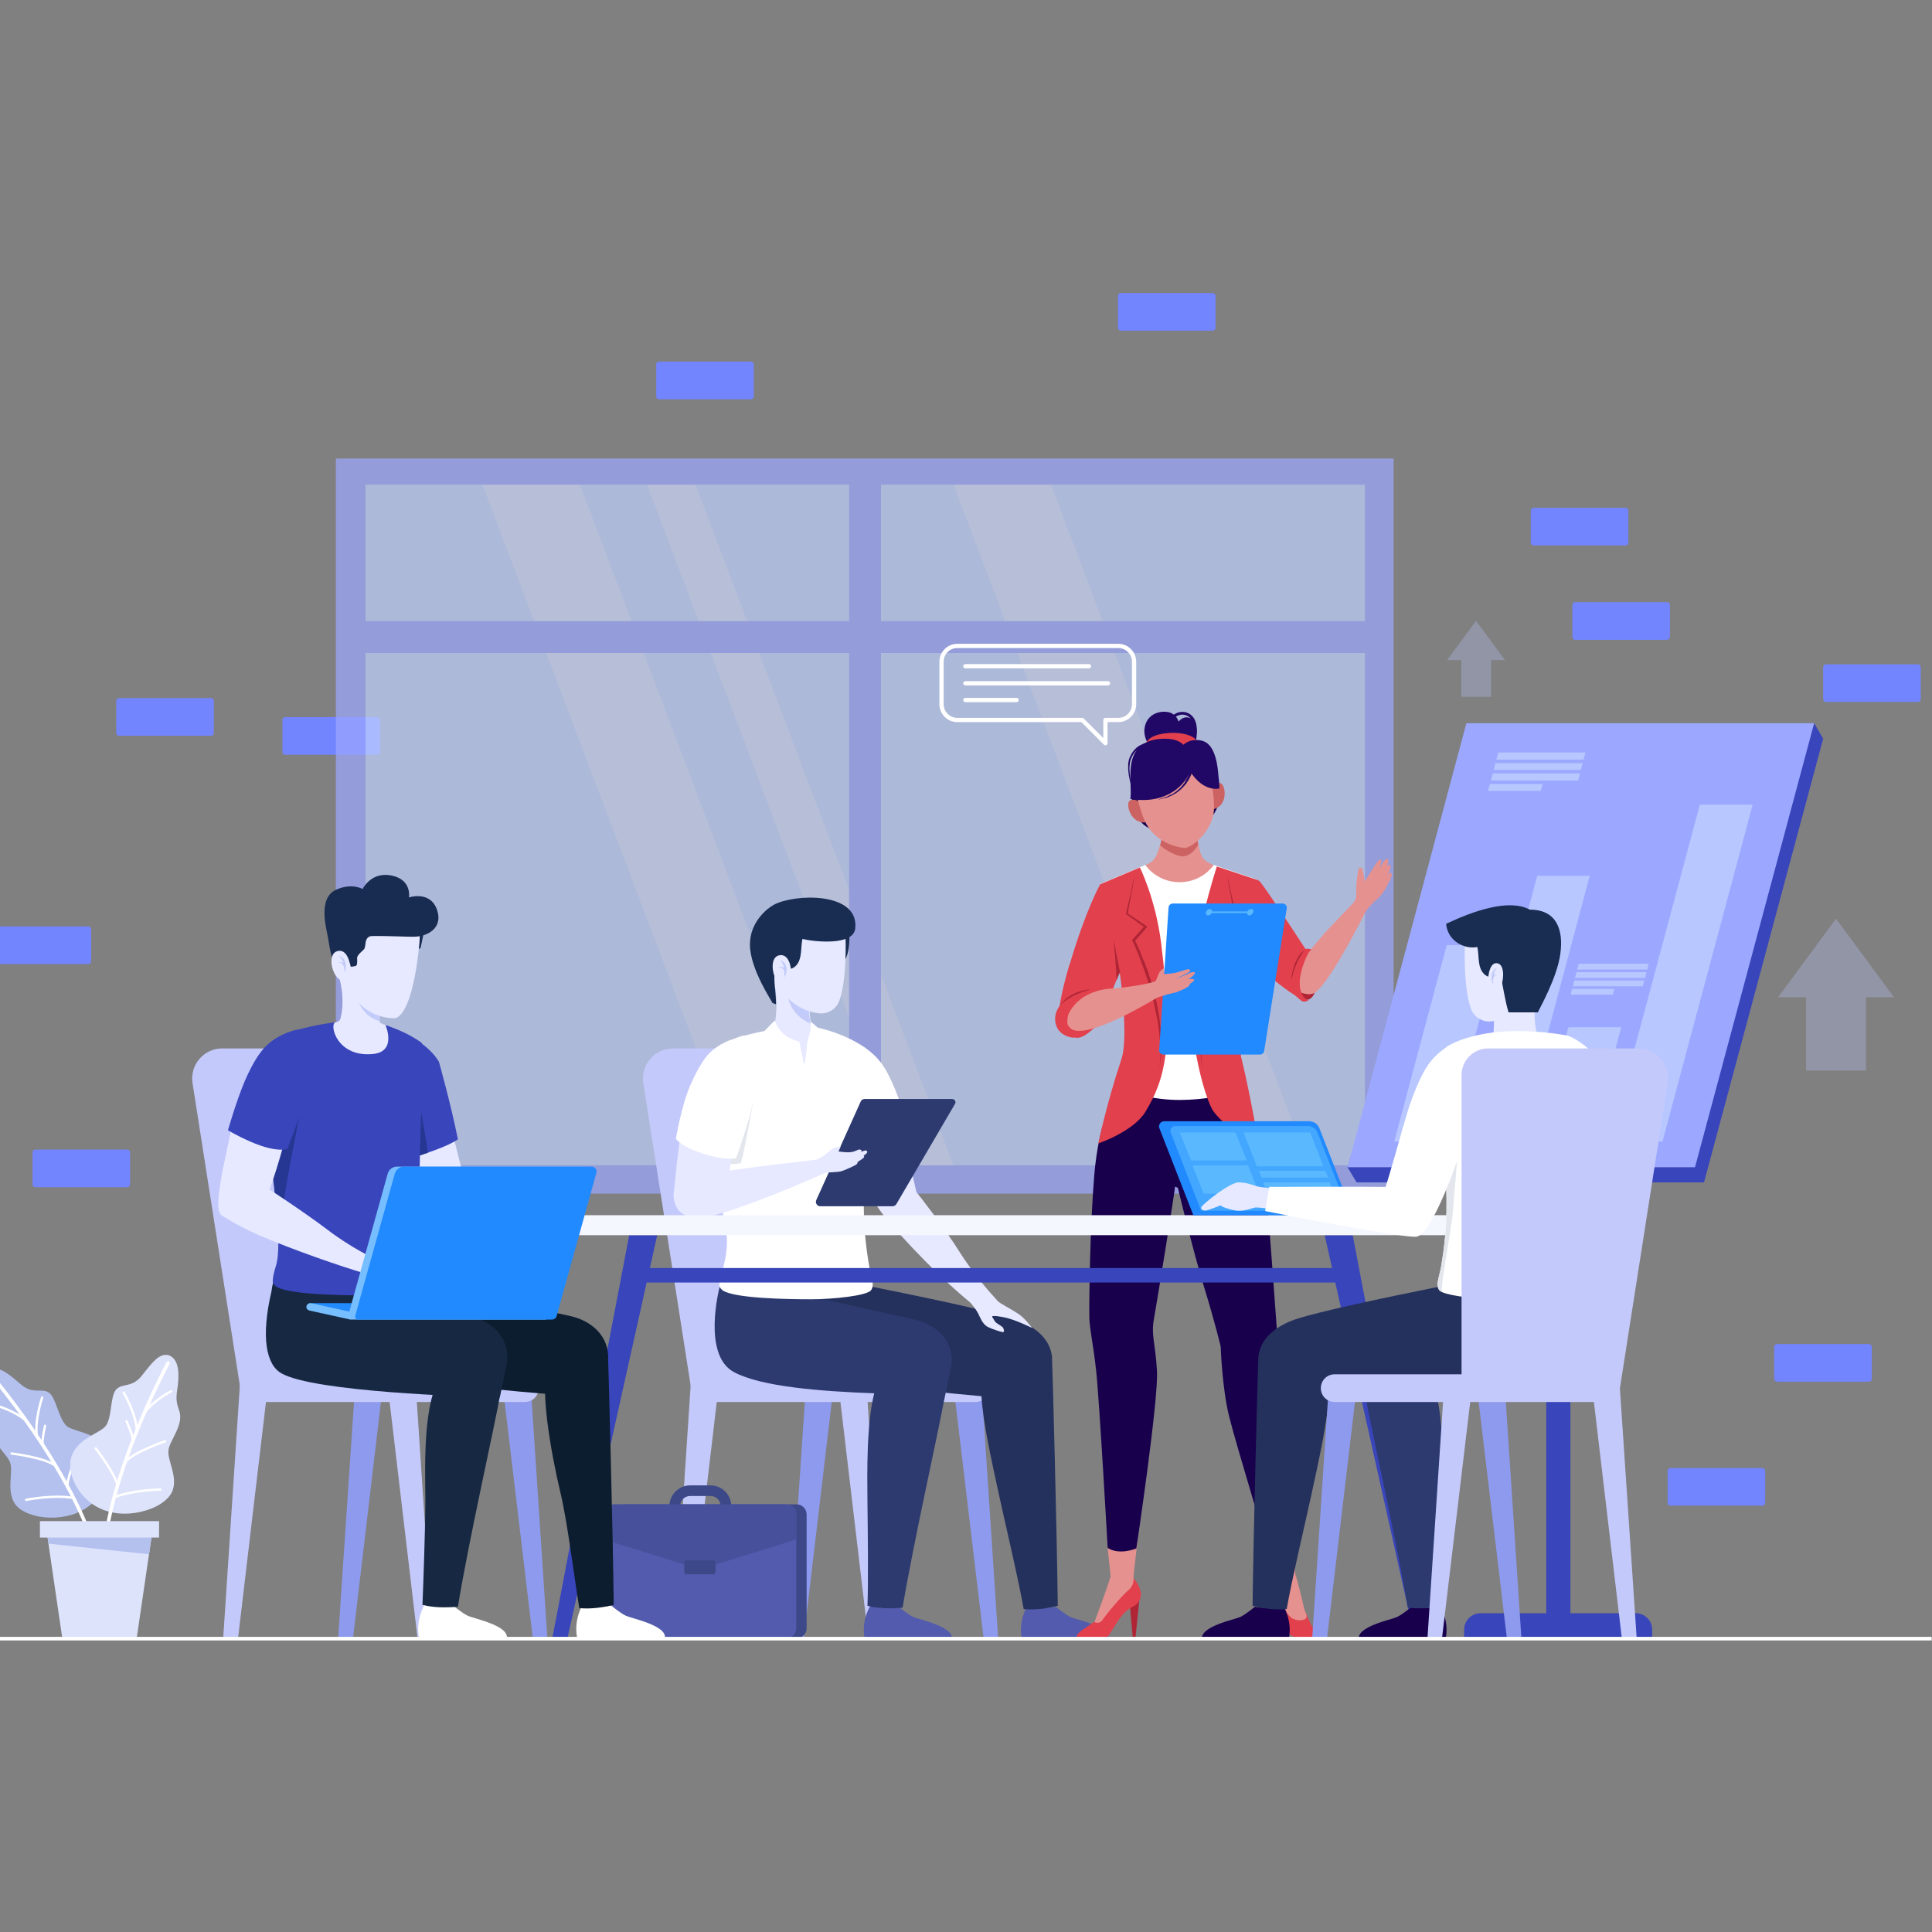 <?xml version="1.0" encoding="utf-8"?>
<!-- Generator: Adobe Illustrator 25.2.0, SVG Export Plug-In . SVG Version: 6.00 Build 0)  -->
<svg version="1.1" id="Layer_1" xmlns="http://www.w3.org/2000/svg" xmlns:xlink="http://www.w3.org/1999/xlink" x="0px" y="0px"
	 viewBox="0 0 600 600" style="enable-background:new 0 0 600 600;" xml:space="preserve">
<rect x="0" y="0" width="600" height="600" fill="#808080" stroke="none"/>
<style type="text/css">
	.st0{clip-path:url(#SVGID_2_);}
	.st1{fill:#7384FF;}
	.st2{opacity:0.7;}
	.st3{fill:#9CA8FF;}
	.st4{fill:#C0D1FF;}
	.st5{opacity:0.2;fill:#FFFDFC;enable-background:new    ;}
	.st6{fill:#8E9AEE;}
	.st7{fill:#C4C9FC;}
	.st8{fill:#525BAD;}
	.st9{fill:#24315D;}
	.st10{fill:#2D3A70;}
	.st11{fill:#E6E9FF;}
	.st12{fill:#FFFFFF;}
	.st13{fill:#E3E6ED;}
	.st14{fill:#192C51;}
	.st15{fill:#C2CBF9;}
	.st16{fill:#3C4888;}
	.st17{fill:#46509B;}
	.st18{fill:#AF2536;}
	.st19{fill:#E5918F;}
	.st20{fill:#E2404D;}
	.st21{fill:#18004D;}
	.st22{fill:#CC6362;}
	.st23{fill:#210866;}
	.st24{fill:none;stroke:#210866;stroke-width:0.866;stroke-miterlimit:10;}
	.st25{fill:#218AFF;}
	.st26{fill:#5AB8FF;}
	.st27{fill:none;stroke:#5AB8FF;stroke-width:0.5;stroke-miterlimit:10;}
	.st28{fill:#3945BA;}
	.st29{fill:#F5F7FF;}
	.st30{fill:#162842;}
	.st31{fill:#0D1D30;}
	.st32{fill:#253793;}
	.st33{fill:#182B51;}
	.st34{fill:#76BEFF;}
	.st35{fill:#B8C7FF;}
	.st36{fill:#43A6FF;}
	.st37{fill:#B4C1EF;}
	.st38{fill:none;stroke:#FFFFFF;stroke-width:1.083;stroke-linecap:round;stroke-miterlimit:10;}
	.st39{fill:none;stroke:#FFFFFF;stroke-width:0.722;stroke-linecap:round;stroke-miterlimit:10;}
	.st40{fill:#DEE3FC;}
	.st41{fill:none;stroke:#FFFFFF;stroke-width:1.319;stroke-linecap:round;stroke-linejoin:round;stroke-miterlimit:10;}
	.st42{fill:none;stroke:#FFFFFF;stroke-width:1.319;stroke-linecap:round;stroke-miterlimit:10;}
	.st43{opacity:0.3;fill:#B8C7FF;enable-background:new    ;}
	.st44{fill:none;stroke:#FFFFFF;stroke-width:1.114;stroke-linecap:round;stroke-miterlimit:10;}
</style>
<g>
	<defs>
		<rect id="SVGID_1_" x="-0.1" y="0.1" width="600" height="600"/>
	</defs>
	<clipPath id="SVGID_2_">
		<use xlink:href="#SVGID_1_"  style="overflow:visible;"/>
	</clipPath>
	<g id="OBJECTS" class="st0">
		<g>
			<g>
				<path class="st1" d="M376.6,102.7h-28.5c-0.5,0-0.9-0.4-0.9-0.9v-9.9c0-0.5,0.4-0.9,0.9-0.9h28.5c0.5,0,0.9,0.4,0.9,0.9v9.9
					C377.5,102.3,377.1,102.7,376.6,102.7z"/>
				<path class="st1" d="M595.6,218h-28.5c-0.5,0-0.9-0.4-0.9-0.9v-9.9c0-0.5,0.4-0.9,0.9-0.9h28.5c0.5,0,0.9,0.4,0.9,0.9v9.9
					C596.5,217.6,596.1,218,595.6,218z"/>
				<path class="st1" d="M39.5,368.7H11c-0.5,0-0.9-0.4-0.9-0.9v-9.9c0-0.5,0.4-0.9,0.9-0.9h28.5c0.5,0,0.9,0.4,0.9,0.9v9.9
					C40.4,368.3,40,368.7,39.5,368.7z"/>
				<path class="st1" d="M547.3,467.6h-28.5c-0.5,0-0.9-0.4-0.9-0.9v-9.9c0-0.5,0.4-0.9,0.9-0.9h28.5c0.5,0,0.9,0.4,0.9,0.9v9.9
					C548.2,467.2,547.8,467.6,547.3,467.6z"/>
				<path class="st1" d="M517.7,198.7h-28.5c-0.5,0-0.9-0.4-0.9-0.9v-9.9c0-0.5,0.4-0.9,0.9-0.9h28.5c0.5,0,0.9,0.4,0.9,0.9v9.9
					C518.6,198.3,518.2,198.7,517.7,198.7z"/>
				<path class="st1" d="M117.1,234.4H88.6c-0.5,0-0.9-0.4-0.9-0.9v-9.9c0-0.5,0.4-0.9,0.9-0.9h28.5c0.5,0,0.9,0.4,0.9,0.9v9.9
					C118.1,234,117.7,234.4,117.1,234.4z"/>
				<path class="st1" d="M233.2,124h-28.5c-0.5,0-0.9-0.4-0.9-0.9v-9.9c0-0.5,0.4-0.9,0.9-0.9h28.5c0.5,0,0.9,0.4,0.9,0.9v9.9
					C234.1,123.6,233.7,124,233.2,124z"/>
				<path class="st1" d="M65.5,228.5H37c-0.5,0-0.9-0.4-0.9-0.9v-9.9c0-0.5,0.4-0.9,0.9-0.9h28.5c0.5,0,0.9,0.4,0.9,0.9v9.9
					C66.5,228.1,66.1,228.5,65.5,228.5z"/>
				<path class="st1" d="M580.4,429.1h-28.5c-0.5,0-0.9-0.4-0.9-0.9v-9.9c0-0.5,0.4-0.9,0.9-0.9h28.5c0.5,0,0.9,0.4,0.9,0.9v9.9
					C581.3,428.7,580.9,429.1,580.4,429.1z"/>
				<path class="st1" d="M27.4,299.4H-1.1c-0.5,0-0.9-0.4-0.9-0.9v-9.9c0-0.5,0.4-0.9,0.9-0.9h28.5c0.5,0,0.9,0.4,0.9,0.9v9.9
					C28.3,299,27.9,299.4,27.4,299.4z"/>
				<path class="st1" d="M504.8,169.4h-28.5c-0.5,0-0.9-0.4-0.9-0.9v-9.9c0-0.5,0.4-0.9,0.9-0.9h28.5c0.5,0,0.9,0.4,0.9,0.9v9.9
					C505.7,169,505.3,169.4,504.8,169.4z"/>
			</g>
			<g class="st2">
				<rect x="104.3" y="142.4" class="st3" width="328.5" height="228.3"/>
				<rect x="113.5" y="150.5" class="st4" width="310.4" height="211.4"/>
				<polygon class="st5" points="260.2,361.9 229.9,361.9 149.8,150.5 180.1,150.5 				"/>
				<polygon class="st5" points="406.5,361.9 376.2,361.9 296.1,150.5 326.4,150.5 				"/>
				<polygon class="st5" points="296.1,361.9 281,361.9 200.9,150.5 216,150.5 				"/>
				<rect x="109.7" y="192.9" class="st3" width="316.2" height="9.9"/>
				<rect x="263.7" y="150.5" class="st3" width="9.9" height="211.5"/>
			</g>
			<g>
				<g>
					<polygon class="st6" points="245,509 249.6,509 259.1,428.6 250.4,428.6 					"/>
					<polygon class="st6" points="310,509 305.5,509 295.9,428.6 304.7,428.6 					"/>
					<path class="st7" d="M233.2,325.6H209c-5.7,0-10.1,5.1-9.2,10.8l14.8,94.6h28L233.2,325.6z"/>
					<polygon class="st7" points="209.3,509 213.9,509 223.4,428.6 214.6,428.6 					"/>
					<polygon class="st7" points="274.3,509 269.7,509 260.2,428.6 269,428.6 					"/>
					<path class="st7" d="M218.9,435.4H303c2.4,0,4.3-1.9,4.3-4.3l0,0c0-2.4-1.9-4.3-4.3-4.3h-84.1c-2.4,0-4.3,1.9-4.3,4.3l0,0
						C214.6,433.4,216.6,435.4,218.9,435.4z"/>
				</g>
				<g>
					<path class="st8" d="M295.6,509.1h-27c0,0-1.5-4.8,1.8-10.7c0,0,2.2,1.7,8.7,0.6c0,0,2.7,2.3,4.6,3.2
						C285.5,503,296.3,505.1,295.6,509.1z"/>
					<path class="st8" d="M344.3,509.1h-26.9c0,0-1.5-4.8,1.8-10.7c0,0,2.2,1.7,8.7,0.6c0,0,2.7,2.3,4.6,3.2
						C334.2,503,345,505.1,344.3,509.1z"/>
					<path class="st9" d="M254.2,402.2L254.2,402.2c0.4-3.7,1.1-5.6,1.1-5.6s47.3,8.9,59.8,13.1c6.2,2.1,11,6,11.6,11.6l0,0
						c0.1,0.6,1.6,56.9,1.8,77.4c-5.1,1.3-8.9,1.2-10.6,1c-1.4-8.3-5.7-26.5-7.6-35.2c-2.2-10.2-5-22.5-5.5-30.9
						c-19.1-1.7-44.3-4.5-47.3-6C252.5,425.1,251,416.2,254.2,402.2z"/>
					<path class="st10" d="M223.5,399.6c0.4-3.7,1.7-5,1.7-5l19.5,6.4l17.7,4c6.6,1.5,14.5,3.2,21.5,4.8c7.9,1.8,13.1,7.7,11.3,15.6
						l-2,9.5l0,0c-2.3,12.2-9.6,44.7-12.9,64.4c-6.3,0.5-9.3-0.2-10.9-0.6c0.3-7.2,0.1-24.1,0-31.7c-0.1-10.1-0.3-24.8,2.1-34.3
						c-16.4-0.6-35.1-2-43.6-6.6C217.9,420.7,223.5,399.6,223.5,399.6z"/>
					<path class="st11" d="M278.2,342l2.5,11l0.8,3.7l0,0l3.1,13.5c1.3,1.6,8.7,11.1,13.6,18.9c5.4,8.5,11.7,14.9,11.7,15l0,0
						c0.8,0.8,4.6,2.7,6.6,4.1s4,4.2,4,4.2s-4.4-2.2-7.8-3.1c-1.7-0.4-4.6-0.9-4.6-0.4c0,0.1,0.7,1.1,0.9,1.5
						c0.3,0.5,1.9,1.3,2.4,1.8c0.4,0.5,0.6,1.5,0.1,1.5s-3.3-0.9-4.5-1.5c-1.2-0.5-2.1-1.8-2.8-3.4c-0.9-2.2-2.9-4.3-2.9-4.3l0,0
						c-13.3-11-24.7-24.3-26.9-27.1c-0.9-1.1-1.6-2.2-2.3-3.2l0,0c-2-3.2-3-6.2-3.9-10l0,0c-0.7-2-1.2-4-1.7-5.8
						c-1.4-5.3-2.1-9.5-2.1-9.5L278.2,342z"/>
					<path class="st12" d="M223.8,371.7c0.4,6.9,3.8,12.1,0.6,22.6c-0.8,2.5-1,3.8-1,4.9c0,0.7,0.9,1.5,1.3,1.7
						c4,2.3,19.4,2.6,27.2,2.6c6.9,0,17.3-1.1,18.6-2.8c1.2-1.6,0.1-3.9-0.5-7.1c-2.5-14.4-1.6-21.9-1.5-32.4c0-0.3,0-0.5,0-0.8
						v-0.2l0,0c0.8-0.1,1.6-0.3,2.3-0.4c1.1-0.3,2-0.5,2.4-0.6c8.4-2.6,9.6-5.3,9.6-5.3c-2.4-10.3-5.2-17.2-7.8-21.8
						c-0.1-0.1-0.1-0.2-0.2-0.3c-0.1-0.1-0.1-0.2-0.2-0.3c-1.4-2.3-3.3-4.2-5.5-5.8c-0.2-0.2-0.4-0.3-0.7-0.5
						c-6.3-4.3-14-6-14.7-6.1l0,0c-2-0.1-4.2-0.2-6.5-0.1c-4,0.1-10.5,1.1-16.3,2.7c0,0,0,0-0.1,0c-0.6,0.2-4.3,1.6-8.2,5.7
						c-1.3,1.4-2.6,3.1-3.8,5.1c0.3,6.5,1.7,18.1,2.5,28.1C221.4,362.2,223.7,370.2,223.8,371.7z"/>
					<path class="st13" d="M268.6,360.2c0.8-0.1,1.6-0.3,2.3-0.4L269,342C268.8,344.9,268.6,358.4,268.6,360.2z"/>
					<g>
						<path class="st14" d="M263.5,286.8c0,0,1.8,12.1-3.6,13.3c-3.5,0.8-3.1-3.4-3.1-3.4l-0.1-5L263.5,286.8z"/>
						<path class="st11" d="M250.8,323.1c-0.2,1.3-0.7,7.5-1.1,7.5l-1.5-7.2c0,0-2.9,4.1-2.8,4.7c-4.2-2-8.3-7.4-6.7-8.1
							c1.2-0.2,1.6-1.1,1.8-1.8c1.6-6.3-0.4-16.3-0.4-16.3l7.6,6l3.6,2.8c0.1,0.4,0.2,0.8,0.3,1.2v0.7l0,0c0,0.2-0.3,3.7,0.4,5.5
							c0.1,0.3,0.3,0.6,0.5,0.8c0.2,0.2,1.4,0.3,1.4,0.3l0,0C254.1,320.1,255.1,322.4,250.8,323.1z"/>
						<path class="st15" d="M244.5,308.2c0,0,0.1,6.7,7.3,9.7c-0.7-1.7-0.4-5.2-0.3-5.5l-3-2.4L244.5,308.2z"/>
						<path class="st11" d="M262.6,291.6c0.1,3.7,0.1,13.5-1.9,19.1c-0.9,2.6-3.5,4.3-6.3,4c-2.7-0.3-6.6-1.4-10.1-5.1
							c-1.8-1.9-3.8-2.1-4.7-4.6c-1.5-4-3.8-11.3-2.5-16c1.8-6.5,21.7-13.8,25.1-0.6C262.5,289.4,262.6,290.5,262.6,291.6z"/>
						<path class="st14" d="M240.3,281c6.5-3.5,26.5-4.1,25.3,7.3c-0.5,5.5-12.6,4.2-16.4,3.3c-0.6,2.7,0,6.2-2,8.3
							c-1.1,1.2-3.2,1.5-5.4,1.4c-0.2,0.5-1.3,1.1-1.3,1.8c-0.1,2.5,0.5,5.8,0.5,8.8l-1.1-0.4c-0.1-0.5-6.9-10.4-7-18
							C232.8,286.3,238.4,282,240.3,281z"/>
						<g>
							<path class="st11" d="M244.5,305.6c-4,2.1-6.5-8-2.6-8.9c3-0.7,3.6,3.5,3.6,3.5S246.7,304.4,244.5,305.6z"/>
						</g>
						<path class="st15" d="M244.3,301.3c0-0.3,0-0.6-0.1-0.9c-0.1-0.4-0.2-0.8-0.4-1.1c-0.2-0.3-0.5-0.6-0.7-0.7
							c-0.5-0.3-0.9-0.4-0.9-0.4s0.3,0.2,0.6,0.7c0.3,0.4,0.6,1,0.7,1.7c-0.1-0.1-0.2-0.1-0.3-0.2c-0.3-0.1-0.7-0.2-1-0.2
							s-0.4,0.1-0.4,0.1s0.2,0,0.4,0.1c0.2,0.1,0.6,0.2,0.8,0.4c0.2,0.2,0.4,0.4,0.5,0.6c0.1,0.2,0.1,0.3,0.1,0.3l0,0
							c0,0.3,0,0.6,0,0.8c0,0.3,0,0.5,0,0.7c0,0.2,0,0.3,0,0.3s0.1-0.1,0.1-0.2c0.1-0.2,0.2-0.4,0.3-0.6c0.1-0.3,0.2-0.6,0.2-1
							C244.3,301.5,244.3,301.4,244.3,301.3L244.3,301.3L244.3,301.3z"/>
					</g>
					<path class="st13" d="M233.9,342c0,0-2.2,13.2-3.8,19.2c0,0-1,0.4-4.9,0.3L233.9,342z"/>
					<g>
						<path class="st16" d="M190.9,470.3v35.4c0,1.7,1.4,3.1,3.1,3.1h53.4c1.7,0,3.1-1.4,3.1-3.1v-35.4c0-1.7-1.4-3.1-3.1-3.1H194
							C192.3,467.2,190.9,468.6,190.9,470.3z"/>
						<path class="st8" d="M187.7,470.3v35.4c0,1.7,1.4,3.1,3.1,3.1h53.4c1.7,0,3.1-1.4,3.1-3.1v-35.4c0-1.7-1.4-3.1-3.1-3.1h-53.4
							C189,467.2,187.7,468.6,187.7,470.3z"/>
						<path class="st16" d="M207.9,468.5h3.3v-0.8c0-1.7,1.4-3.1,3.1-3.1h6.4c1.7,0,3.1,1.4,3.1,3.1v0.8h3.3v-0.8
							c0-3.5-2.9-6.4-6.4-6.4h-6.4c-3.5,0-6.4,2.9-6.4,6.4V468.5z"/>
						<path class="st17" d="M190.7,467.2h26.7h26.7c1.7,0,3.1,1.4,3.1,3.1v7.8l-29.8,9.3l-29.8-9.3v-7.8
							C187.7,468.6,189,467.2,190.7,467.2z"/>
						<path class="st16" d="M213.1,488.9h8.5c0.3,0,0.6-0.3,0.6-0.6v-3.1c0-0.3-0.3-0.6-0.6-0.6h-8.5c-0.3,0-0.6,0.3-0.6,0.6v3.1
							C212.5,488.6,212.8,488.9,213.1,488.9z"/>
					</g>
					<path class="st11" d="M228.6,351.8c0,0-0.1,0.7-0.3,2c-0.4,2.2-1,5.9-1.8,9.8c-0.6,2.7-1.2,5.5-1.9,7.9l-15.3-1.6
						c0.2-2,0.5-4.3,0.7-6.7c0-0.2,0-0.3,0-0.3c0.3-2.2,0.5-4.4,0.8-6.4c0.1-1.1,0.3-2.1,0.4-3.1c0.6-4.8,1.1-8.3,1.1-8.3
						L228.6,351.8z"/>
					<path class="st12" d="M214.4,337c2.5-5.7,4.5-8.4,5.6-9.6c3.4-3.6,7.7-4.7,7.7-4.7c1.7-0.7,3.1-1.1,3.1-1.1s5.2,3.7,3.4,18.5
						c-0.8,6.4-5.6,19.6-5.6,19.6c-3.3,0.6-8.3-0.7-12-2c-4.8-1.7-6.7-4-6.7-4S211.6,343.4,214.4,337z"/>
					<path class="st12" d="M240.6,316.9c0,0,1.3,5.2,7.5,6.5l-2.9,5.2c0,0-6.1-1.9-7.8-8.4L240.6,316.9z"/>
					<path class="st12" d="M250.8,323.1l3.3,3.9c0,0,1.4-3.6-0.3-8l-2.1-1.8C251.6,317.3,252.4,318.9,250.8,323.1z"/>
					<path class="st10" d="M253.5,372.7l13.8-30.6c0.2-0.5,0.7-0.8,1.2-0.8h27.2c0.8,0,1.3,0.9,0.9,1.5l-18.2,31.1
						c-0.2,0.4-0.7,0.7-1.2,0.7h-22.6C253.8,374.6,253.1,373.6,253.5,372.7z"/>
					<path class="st11" d="M255.8,359.9c0,0-29.5,3.3-34.8,4.6c-5.3,1.3-11.7,5.3-11.7,5.3s-1.4,7.4,6.3,8.4s41.2-14.2,41.2-14.2
						L255.8,359.9z"/>
					<path class="st11" d="M268.7,357.3c-0.2,0-0.7,0.2-1.3,0.4c0,0,0-0.1,0.1-0.1c0.2-0.6-0.4-0.6-0.8-0.6
						c-0.4,0.1-1.3,0.7-2.5,0.8c-1.2,0.2-3.8-0.2-3.8-0.2l0.7-1.6c0,0-2.2,0.4-2.7,0.8s-1.2,1.1-2.4,2c-1.2,0.9-2.7,1.4-2.7,1.4
						l1.2,2.6l-2.4,0.6l0.6,0.9c0,0,7.3-0.2,8.3-0.5c1-0.2,3.8-1.5,4.7-2c0.5-0.3,0.7-0.6,0.6-0.9c0.6-0.4,1.2-0.8,1.5-1
						c0.6-0.4,0.7-0.8,0.4-1c0.3-0.2,0.6-0.4,0.7-0.5C269.6,357.8,269.4,357.3,268.7,357.3z"/>
				</g>
			</g>
			<g>
				<path class="st18" d="M406.4,310.4c0,0,1.7-0.4,2.2-3.3c0.5-2.8-3.5-2.9-3.6-2.8s-2,1.1-2,1.1s-0.2,1.8,0,2
					S404.4,311.1,406.4,310.4z"/>
				<path class="st19" d="M432.2,271.3c-0.2-0.6-0.9,0.1-1.1,0.5c0,0.1-0.1,0.2-0.2,0.3c0.4-0.8,1.1-2.7,0.9-3.3
					c-0.2-0.5-0.7-0.2-1.1,0.2c0.3-0.8,0.5-1.6,0.4-2c-0.2-0.7-1.1,0.2-1.4,0.6c-0.1,0.2-0.8,1.3-1.5,2.4c0.4-0.9,0.9-2.3,0.8-2.8
					c-0.2-0.7-1.1,0.2-1.4,0.6c-0.3,0.5-3.1,4.9-3.1,4.9l-0.7,1.1c0,0-0.3-2.7-0.6-3.6c-0.3-1-1.1-1-1.3-0.2
					c-0.2,0.8-0.5,2.9-0.6,3.9s-0.1,2.8-0.1,3.9c0,0.6-0.1,1.7-0.9,2.6c-1.7,1.8-4.5,4.7-6.7,7c-3.3,3.4-7.3,8.5-7.3,8.5l-4.6-6.4
					l-9.9,10.8c0,0,11.5,10.2,16.1,8.2c3.9-1.6,13.2-19.4,16.1-25.2l0,0c0.1-0.2,1-1.5,2.1-2.6s2.3-2.1,2.3-2.1s1-1.2,1.8-2.5
					c0.6-0.9,0.9-1.9,1-2C431.5,274,432.4,271.8,432.2,271.3z"/>
				<polygon class="st18" points="394.5,496.3 395.7,508.9 396.5,508.9 397.7,496.3 				"/>
				<polygon class="st18" points="350.7,496.3 351.8,508.9 352.6,508.9 353.9,496.3 				"/>
				<path class="st20" d="M395.8,489c0,0-3.3,1.7-1.6,6.5c1.4,3.7,2.5,5,3.3,7.7s2.6,4.8,5.9,5.7c2.1,0.6,5.7-0.7,4.9-2.2
					c-1.9-3.5-2.8-5.9-2.8-5.9L395.8,489z"/>
				<path class="st19" d="M344,480.8c0,0,0.4,3.6,0.9,8.8c0,0-0.7,2.3-1.7,5.1c-1.1,3.2-3.3,9-3.3,9s0.6,2.5,2.2,1.7
					c0.5-0.3,1-0.6,1.5-1c1.9-1.8,8.9-11.9,8.9-11.9l-0.5-2.9l1.3-11.5L344,480.8z"/>
				<path class="st19" d="M393.9,481.6l1.9,7.8c0,0-1,1.9,0.1,4.5c0.8,1.8,1.9,2.4,2.7,4.9c0.5,1.5,1.5,2.7,1.8,3
					c1.6,1.8,4,1.5,4.8,1.1c1.3-0.7,0-2.5-0.1-3c-0.9-4-2.2-9.2-2.8-10.9c-0.4-2.8-0.6-7.5-0.6-7.5L393.9,481.6z"/>
				<path class="st21" d="M347.4,337.9c0,0-6.1,8.2-7.6,27.5c-1.2,14.4-1.6,37.6-1.5,43.7c0.1,3.8,1.1,7.5,2.1,16.4
					c1,9,3.6,55.2,3.6,55.2s2.9,2.4,8.9,0.2c0,0,7-46.6,6.4-55.3c-0.5-8.7-1.9-11-0.9-16.2c1-5.5,6.7-40.8,6.5-40.9l0.9,0.4
					c0,0,4.7,19.6,8.2,31s5.1,18.3,5.1,18.3s0.4,12.7,2.6,21.6s12.2,41.7,12.2,41.7s3.6,1.7,7.7-0.2c0,0-0.7-38.8-1.5-45.5
					s-3.2-17.7-3.2-17.7s-2.8-40.7-4.2-53.5c-2.1-18.3-8.5-25.9-8.5-25.9L347.4,337.9z"/>
				<path class="st21" d="M351.6,242c0,0-2.3,13.4,7.1,15.9c5.7,1.5-1.8-12.7-1.8-12.7L351.6,242z"/>
				<path class="st21" d="M377,237c0,0,5,12.6-1.9,17.7c-4.7,3.5-3.2-12.5-3.2-12.5L377,237z"/>
				<path class="st22" d="M353.7,248.9c0,0-1.9-1.2-3-0.1c-1.1,1.1,0.5,7.1,5.1,6.6L353.7,248.9z"/>
				<path class="st22" d="M376.4,244.5c0,0,1.3-1.8,2.8-1.2c1.4,0.6,2.3,6.8-2.3,8L376.4,244.5z"/>
				<path class="st19" d="M378.8,269.4c-1.1,2.4-4.5,7.9-12.6,8.3c-8-0.4-11.4-5.7-12.5-8.2c1.4-0.5,3.5-1.3,4.5-2.4
					c0.9-1,1.6-3,2.1-4.7c0.4-1.4,0.6-2.6,0.6-2.6l-0.9-1.9l0,0c0-0.2,0-0.4,0.1-0.5c0-0.3,0-0.5,0.1-0.6c0-0.1,0-0.2,0-0.2h12.2
					c0,0,0,0.1,0,0.2c0,0.1,0,0.4,0.1,0.6l0,0l-0.7,1.6c0,0,0.1,1.6,0.4,3.3c0.3,1.6,0.7,3.3,1.4,4.2
					C374.3,267.6,376.7,268.7,378.8,269.4z"/>
				<path class="st22" d="M371.7,259.1c0,0,0.1,1.6,0.4,3.3c-0.8,1.2-2,3-4.2,3.5c-2,0.5-6.5-2.2-7.6-3.4c0.4-1.4,0.6-2.6,0.6-2.6
					L360,258l0,0c0-0.2,0-0.4,0.1-0.5c0-0.3,0-0.5,0.1-0.6c0-0.1,0-0.2,0-0.2h12.2c0,0,0,0.1,0,0.2c0,0.1,0,0.4,0.1,0.6l0,0
					L371.7,259.1z"/>
				<path class="st19" d="M375.5,239.2l-12.5-2.7l-10.6,7.2c0,0,1.2,7.6,3.5,12c2.1,4.2,7,7.1,11.6,7.6c0.6,0.1,1.2-0.1,1.7-0.3
					c4-2.1,7.5-6.8,7.8-11.4C377.3,246.7,375.5,239.2,375.5,239.2z"/>
				<path class="st23" d="M358.7,234.3c0,0-3.6-4-3.3-7.7c0.4-4.4,4-5.9,7.1-5.5c2.9,0.4,3.5,3,3.5,3s2.1-2.7,4.6-0.4
					c1.6,1.4,1.8,8.1-1.9,10.5C365,236.4,362,237,358.7,234.3z"/>
				<path class="st20" d="M355.8,231.6c0,0-0.3-3.2,6.5-3.9c5.1-0.5,9.7,0.9,9.8,3.6C372.3,235,356.3,235.3,355.8,231.6z"/>
				<g>
					<path class="st23" d="M362.2,232c0,0-0.3-0.1-1-0.3s-1.6-0.4-2.7-0.4c-1.1-0.1-2.5,0-3.8,0.6s-2.5,1.6-3.1,3
						c-0.4,0.7-0.6,1.4-0.7,2.2s-0.2,1.5-0.1,2.2c0,1.5,0.3,2.8,0.5,4s0.5,2.1,0.6,2.8s0.1,1.1,0.1,1.1s0-0.4-0.2-1.1
						c-0.1-0.7-0.4-1.6-0.7-2.8c-0.3-1.2-0.6-2.5-0.7-4c-0.1-0.7,0-1.5,0-2.3c0.1-0.8,0.3-1.6,0.7-2.3c0.7-1.5,1.9-2.8,3.3-3.4
						c1.4-0.7,2.9-0.8,4.1-0.8s2.2,0.2,2.9,0.4c0.7,0.2,1.1,0.3,1.1,0.3L362.2,232z"/>
				</g>
				<path class="st24" d="M364.5,222.6c0,0,0.9-1.1,2.8-1.1c1.9,0.1,4.3,1.5,3.9,6.2"/>
				<g>
					<path class="st23" d="M370.3,239.5c0,0-0.1,0.2-0.2,0.6c-0.1,0.4-0.3,0.9-0.7,1.6c-0.1,0.3-0.4,0.6-0.6,1
						c-0.2,0.3-0.4,0.7-0.7,1c-0.3,0.3-0.6,0.7-0.9,1s-0.7,0.6-1,0.9c-0.4,0.3-0.7,0.5-1.1,0.8c-0.4,0.2-0.8,0.4-1.1,0.6
						c-0.4,0.2-0.8,0.3-1.1,0.5c-0.4,0.2-0.7,0.2-1,0.3c-0.6,0.2-1.2,0.3-1.6,0.4c-0.4,0.1-0.6,0.1-0.6,0.1s0.2-0.1,0.6-0.2
						c0.4-0.1,0.9-0.2,1.5-0.5c0.3-0.1,0.7-0.2,1-0.4s0.7-0.4,1.1-0.5c0.4-0.2,0.7-0.5,1.1-0.7c0.3-0.3,0.7-0.5,1-0.8
						s0.7-0.6,0.9-0.9c0.3-0.3,0.6-0.7,0.8-1c0.3-0.3,0.4-0.7,0.6-1s0.3-0.6,0.5-0.9c0.3-0.6,0.4-1.1,0.5-1.5s0.1-0.5,0.1-0.6
						L370.3,239.5z"/>
				</g>
				<path class="st23" d="M373.8,230.2c-2.9-1-5.2,0.1-6.3,1.1c-2.3-2.5-7.6-2-9.8-1.4c-6.3,1.8-6.9,7.1-6.6,13.6
					c0.2,4.3-0.1,4.6-0.1,4.6c11.7,2,17.4-5,18.6-8.5c1.2,1.8,4.3,6,9.1,5.3c0,0,0-1.8-0.3-3.9C378.2,238.3,377.6,231.6,373.8,230.2
					z"/>
				<path class="st12" d="M384.2,338.8L384.2,338.8c-3.4,1.3-10.1,2.8-17.9,2.8c-8,0-15.4-2.1-18.9-3.6c0.2-0.6,2.3-3.6,2.5-10.4
					c0.3-10.7-2.3-30.6-3.7-35c-1-3-4.4-18.1-4.4-18.1l13.9-5.9c0,0.1,0.1,0.1,0.1,0.2c5.3,6.9,15.8,6.9,21,0c0-0.1,0.1-0.1,0.1-0.2
					l13.4,4.5c0,0-5.2,23.4-7.1,40.4c-1.7,15.4,0.4,23.7,0.9,25.1C384.2,338.7,384.2,338.7,384.2,338.8z"/>
				<path class="st20" d="M404.7,309.4c-2.6-4.1,0.3-10.7,1.3-12.8c0.2-0.4,0.5-0.9,0.8-1.2c0.2-0.2,0.4-0.5,0.4-0.5
					c-0.3-0.3-1.2-0.3-1.8-0.2c-2.8-4.3-11.4-17.5-14.1-20.9c-0.2-0.3-1-0.6-1-0.6l-12.4-4.1c0,0-8,24.3-8,41.9
					c0,15.4,4.8,31.3,7,34.2c5.4,7.1,13.9,9.4,13.9,9.4s-2.9-16.6-5.4-26.5c-0.9-8.2-0.8-19.6,0.5-31.2c4.1,3.2,10.3,7.9,13.3,10.2
					c1,0.7,1.8,1.3,2.5,1.7c0.8,0.5,2.1,1.8,2.6,2.1c1.1,0.5,2.1-0.3,2.1-0.3C405.8,310.5,405.1,310,404.7,309.4z"/>
				<path class="st18" d="M385.9,296.8c0,0,0.7-4.9,1.4-7.4c0,0,0.3,7.4,0.6,8.9L385.9,296.8z"/>
				<path class="st20" d="M332.2,299.4c0,0-3.4,10.8-3.3,15.9c0.1,6.5,3.4,6.9,5.7,7c2.8,0,7.1-5,7.1-5l3.8-10.1L332.2,299.4z"/>
				<path class="st20" d="M360.6,292.9c-1.7-13.7-6.6-23.5-6.6-23.5l-12.3,5.2c0,0-4.3,7.4-9.5,24.9c0,0-1.7,6.6-2.2,11.8
					c-1,1-2.1,2.6-2.3,4.5c-0.4,6.2,5.8,6.5,5.8,6.5s-2.3-0.7-2-4c-0.1-1.2,0-2.3,0.5-3.3c3.6-7,11.9-7.6,13.5-7.6
					c0.7-1.8,1.5-3.6,2.2-5.3l0.2,1c0,0,2.6,19.1,0.4,25.7c-4.9,14.8-7.2,26.3-7.2,26.3s10.9-3.7,14.6-9.8
					C362.1,334.8,364.5,324.5,360.6,292.9z"/>
				<path class="st18" d="M347.8,301.8c0,0-1.4-7.2-2-10.1c0,0,1.1,10.6,0.9,12.8L347.8,301.8z"/>
				<g>
					<path class="st18" d="M352.4,271.7c-0.3,2-0.7,4.1-1.1,6.1s-0.7,4.1-1.1,6.1l-0.1-0.3l5.8,3.9l0.4,0.3l-0.3,0.4l-3.7,4.2
						l0.1-0.5c0.8,1.6,1.5,3.1,2.1,4.7c0.3,0.8,0.6,1.6,1,2.4c0.3,0.8,0.6,1.6,0.9,2.4c0.3,0.8,0.5,1.6,0.8,2.5
						c0.3,0.8,0.5,1.7,0.7,2.5c0.2,0.8,0.5,1.7,0.7,2.5c0.2,0.8,0.4,1.7,0.6,2.5l0.5,2.5c0.1,0.9,0.3,1.7,0.4,2.6s0.2,1.7,0.3,2.6
						c0.1,0.9,0.2,1.7,0.2,2.6l0.1,2.6c0,0.9-0.1,1.7-0.1,2.6s-0.1,1.7-0.2,2.6l-0.3,2.6l0.2-2.6c0.1-0.9,0.1-1.7,0.1-2.6
						s0-1.7-0.1-2.6l-0.2-2.6c-0.1-0.9-0.2-1.7-0.3-2.6c-0.1-0.9-0.2-1.7-0.4-2.5c-0.2-0.8-0.3-1.7-0.5-2.5l-0.5-2.5
						c-0.2-0.8-0.4-1.7-0.6-2.5c-0.2-0.8-0.4-1.7-0.7-2.5c-0.2-0.8-0.5-1.6-0.8-2.5c-0.3-0.8-0.5-1.6-0.8-2.4
						c-0.6-1.6-1.2-3.2-1.8-4.8c-0.6-1.6-1.3-3.2-2-4.7l-0.1-0.3l0.2-0.2l3.7-4.2l0.1,0.6l-5.7-4.1l-0.2-0.1v-0.2
						c0.5-2,0.9-4,1.4-6.1C351.5,275.7,351.9,273.7,352.4,271.7z"/>
				</g>
				<g>
					<path class="st18" d="M381,271.7c0.5,2,1,4,1.4,6c0.5,2,0.9,4,1.4,6.1v0.2l-0.2,0.1l-5.7,4.1l0.1-0.6l3.7,4.2l0.2,0.2l-0.1,0.3
						c-0.7,1.5-1.4,3.1-2,4.7s-1.2,3.2-1.8,4.8c-0.3,0.8-0.5,1.6-0.8,2.4c-0.3,0.8-0.5,1.6-0.8,2.5c-0.2,0.8-0.5,1.6-0.7,2.5
						c-0.2,0.8-0.4,1.7-0.6,2.5l-0.5,2.5c-0.2,0.8-0.3,1.7-0.5,2.5c-0.2,0.8-0.3,1.7-0.4,2.5c-0.1,0.9-0.2,1.7-0.3,2.6l-0.2,2.6
						c-0.1,0.9,0,1.7-0.1,2.6c0,0.9,0,1.7,0.1,2.6l0.2,2.6l-0.3-2.6c-0.1-0.9-0.2-1.7-0.2-2.6s-0.1-1.7-0.1-2.6l0.1-2.6
						c0-0.9,0.1-1.7,0.2-2.6s0.2-1.7,0.3-2.6c0.1-0.9,0.2-1.7,0.4-2.6l0.5-2.5c0.2-0.9,0.4-1.7,0.6-2.5c0.2-0.8,0.4-1.7,0.7-2.5
						c0.2-0.8,0.5-1.7,0.7-2.5c0.3-0.8,0.5-1.7,0.8-2.5c0.3-0.8,0.5-1.6,0.9-2.4c0.3-0.8,0.6-1.6,1-2.4c0.7-1.6,1.4-3.2,2.1-4.7
						l0.1,0.5l-3.7-4.2l-0.3-0.4l0.4-0.3l5.8-3.9l-0.1,0.3c-0.4-2-0.8-4.1-1.1-6.1C381.7,275.7,381.4,273.7,381,271.7z"/>
				</g>
				<path class="st20" d="M352,490.1c0,0,0.4,2.1-1.5,3.7c-1.5,1.2-6.1,6.4-8.2,9.4c-0.6,0.8-1.7,1-2.5,0.5l0,0c0,0-1.6,1.1-3.7,2.5
					c-1,0.7-1.8,1.6-1.7,2c0.1,0.5,0.5,0.8,0.8,0.8c1.9,0,4.5,0,4.5,0c1.9,0,3.9,0.1,4.9-1.5l1.9-3c1.6-2.6,3.1-4.5,5.8-5.8l0,0
					C354.2,497.5,355.8,494.7,352,490.1z"/>
				<path class="st25" d="M391.3,327.5h-30c-0.8,0-1.4-0.7-1.3-1.4l2.9-44.2c0-0.7,0.6-1.3,1.3-1.3h34.1c0.8,0,1.5,0.7,1.3,1.6
					l-7,44.2C392.5,327,392,327.5,391.3,327.5z"/>
				<path class="st26" d="M376.4,283.3c-0.2,0.6-0.7,1-1.2,1s-0.8-0.5-0.7-1c0.2-0.6,0.7-1,1.2-1S376.6,282.8,376.4,283.3z"/>
				<line class="st27" x1="375.5" y1="283.3" x2="388.3" y2="283.3"/>
				<path class="st26" d="M389.2,283.3c-0.2,0.6-0.7,1-1.2,1s-0.8-0.5-0.7-1c0.2-0.6,0.7-1,1.2-1
					C389.1,282.3,389.4,282.8,389.2,283.3z"/>
				<path class="st19" d="M370.8,304.2c0.4,0.3-0.7,1-1.4,1.4h-0.1c0,0,0,0,0.1,0c0.4,0.3-0.6,1-1.4,1.4c-0.7,0.4-2.8,1.2-2.8,1.2
					l-2.6,0.6l0,0c-0.5,0.2-1.3,0.4-1.9,0.6c-0.7,0.2-1.3,0.4-1.6,0.6c-6.1,3.6-23.5,13.5-27,9c-0.3-0.3-0.5-0.7-0.6-1.1
					c-0.1-1.2,0-2.3,0.5-3.3c3.6-7,11.9-7.6,13.5-7.6c0,0,5.4-0.4,10.6-1.5c0.7-0.1,1.9-0.5,2.8-0.8l0,0c0,0,1-2.4,1.2-2.8
					c0.2-0.4,1.4-1.3,1.4-1.3l-0.1,1.9c0,0,2.1-0.1,3.2-0.3c1-0.1,3.7-1.2,4.4-1.2s0.9,0.5,0,1.1c-0.5,0.3-4,1.9-4,1.9
					c0.2,0,2.8-1.1,3.8-1.5c0.9-0.5,1.7-0.8,2.2-0.5c0.4,0.2-0.5,1.1-1.2,1.6c-0.2,0.1-0.4,0.3-0.7,0.5
					C369.9,304,370.4,303.9,370.8,304.2z"/>
				<g>
					<path class="st18" d="M328.6,313.1c0,0,0.3-0.7,1.1-1.6c0.4-0.4,0.9-0.9,1.4-1.4c0.6-0.4,1.2-0.9,1.9-1.2
						c0.3-0.2,0.7-0.4,1-0.5c0.4-0.1,0.7-0.3,1-0.4c0.7-0.2,1.3-0.4,1.9-0.5s1-0.2,1.4-0.2c0.3,0,0.5-0.1,0.5-0.1s-0.2,0.1-0.5,0.2
						c-0.3,0.1-0.8,0.2-1.3,0.4c-0.3,0.1-0.6,0.2-0.9,0.3s-0.6,0.2-1,0.4c-0.3,0.1-0.7,0.3-1,0.4s-0.7,0.3-1,0.5
						c-1.3,0.7-2.6,1.6-3.4,2.3c-0.4,0.4-0.7,0.7-0.9,1C328.7,313,328.6,313.1,328.6,313.1z"/>
				</g>
				<g>
					<path class="st18" d="M405.2,295.1c0,0-0.5,0.5-1,1.3c-0.3,0.4-0.5,0.9-0.8,1.4s-0.6,1.1-0.8,1.7c-0.3,0.6-0.5,1.2-0.7,1.8
						s-0.4,1.1-0.5,1.6s-0.3,0.9-0.3,1.1c-0.1,0.3-0.1,0.4-0.1,0.4s0-0.2,0-0.5c0-0.3,0.1-0.7,0.2-1.2s0.2-1.1,0.4-1.7
						c0.2-0.6,0.4-1.2,0.6-1.9c0.3-0.6,0.6-1.2,0.9-1.8c0.3-0.5,0.7-1,1-1.4C404.7,295.4,405.2,295.1,405.2,295.1z"/>
				</g>
			</g>
			<g>
				<polygon class="st28" points="204.1,383.6 176.2,508.9 171.5,508.9 195.4,383.6 				"/>
				<polygon class="st28" points="411.4,383.6 439.4,508.9 444,508.9 420.1,383.6 				"/>
				<rect x="193.7" y="393.8" class="st28" width="226.4" height="4.5"/>
				<path class="st29" d="M450.4,383.6h-278c-1.7,0-3.1-1.4-3.1-3.1l0,0c0-1.7,1.4-3.1,3.1-3.1h278c1.7,0,3.1,1.4,3.1,3.1l0,0
					C453.5,382.2,452.1,383.6,450.4,383.6z"/>
			</g>
			<g>
				<g>
					<polygon class="st6" points="105,509 109.6,509 119.1,428.6 110.4,428.6 					"/>
					<polygon class="st6" points="170,509 165.5,509 155.9,428.6 164.7,428.6 					"/>
					<path class="st7" d="M93.2,325.6H69c-5.7,0-10.1,5.1-9.2,10.8L74.6,431h28L93.2,325.6z"/>
					<polygon class="st7" points="69.3,509 73.9,509 83.4,428.6 74.6,428.6 					"/>
					<polygon class="st7" points="134.3,509 129.7,509 120.2,428.6 129,428.6 					"/>
					<path class="st7" d="M78.9,435.4H163c2.4,0,4.3-1.9,4.3-4.3l0,0c0-2.4-1.9-4.3-4.3-4.3H78.9c-2.4,0-4.3,1.9-4.3,4.3l0,0
						C74.6,433.4,76.6,435.4,78.9,435.4z"/>
				</g>
				<g>
					<path class="st12" d="M157.4,508.8h-27.2c0,0-1.5-4.8,1.8-10.8c0,0,2.2,1.8,8.7,0.6c0,0,2.7,2.3,4.6,3.2
						C147.2,502.7,158.1,504.8,157.4,508.8z"/>
					<path class="st30" d="M155.5,432.2c-1.8,10.5-9.9,45.9-13.3,66.8c-6.4,0.5-9.4-0.2-11-0.6c0.3-7.3,0.9-24.7,0.9-32.4
						c-0.1-12.9-0.7-30,5-39.4l19.1,1.5c-0.1,1-0.2,1.8-0.3,2.4C155.7,431.2,155.6,431.7,155.5,432.2z"/>
					<path class="st12" d="M206.5,508.8h-27.2c0,0-1.5-4.8,1.8-10.8c0,0,2.2,1.8,8.7,0.6c0,0,2.7,2.3,4.6,3.2
						C196.4,502.7,207.2,504.8,206.5,508.8z"/>
					<path class="st31" d="M190.6,498.4c-5.2,1.3-9,1.2-10.7,1c-1.4-8.4-3.7-26.9-5.8-35.6c-3.2-13.5-6.3-32-4.1-38.6l18.8-4.7
						C188.9,421,190.4,477.8,190.6,498.4z"/>
					<path class="st31" d="M115.7,401.1L115.7,401.1c0.4-3.7,0.8-6.4,0.8-6.4l21,5.1l17.9,4.1c6.6,1.5,14.6,3.3,21.7,4.8
						c7.9,1.8,13.2,7.8,11.4,15.7l-2,9.6c-11.1-0.2-63.2-5.1-67.6-7.4C113.9,424.2,112.4,415.2,115.7,401.1z"/>
					<path class="st30" d="M84.3,401.1L84.3,401.1c0.4-3.7,2.2-7.7,2.2-7.7l19.7,6.4l17.9,4.1c6.6,1.5,14.6,3.3,21.7,4.8
						c7.9,1.8,13.2,7.8,11.4,15.7l-2,9.6c-11.1-0.2-57.4-1.8-67.6-7.4C82.6,424,81,415.2,84.3,401.1z"/>
					<g>
						<path class="st19" d="M143.2,371c0,0-9.3-4.2-11.9,0c-1.4,2.3-0.4,6.6,2.8,8.4s21.2,9.4,38.2,13.7c0,0,0.7-2.4,1.9-4.9
							c0,0-7.6-3.2-15.2-8.5C151.3,374.4,143.2,371,143.2,371L143.2,371z"/>
					</g>
					<path class="st11" d="M138.4,343.3l8,32c0,0-0.8,8.1-9,4.1s-13.6-29.5-13.6-29.5L138.4,343.3z"/>
					<path class="st28" d="M142.2,353.8c0,0-1.8,1.6-9.4,4.2c-0.9,0.3-1.8,0.6-2.7,0.9s-1.9,0.5-2.9,0.8l1.7-18.6l0.1-1l1-16.7
						c0.2,0.2,0.4,0.3,0.7,0.5c2.2,1.6,4.2,3.5,5.6,5.8C136.3,329.7,140,342.8,142.2,353.8z"/>
					<path class="st32" d="M132.9,358c-0.9,0.3-1.8,0.6-2.7,0.9s-1.9,0.5-2.9,0.8l1.7-18.6l0.8-1.2
						C129.8,339.9,131.8,350.4,132.9,358z"/>
					<path class="st33" d="M131.7,289c0,0-0.5,2.9-1.1,5.4l-2.4,1.5c-0.1-2.8,0.5-6.6,0.5-6.6L131.7,289z"/>
					<path class="st28" d="M132.1,399.5c-1.3,1.8-11.8,2.8-18.7,2.8c-7.8,0-23.4-0.3-27.4-2.6c-0.4-0.2-1.3-1-1.3-1.7
						c0-1,0.2-2.4,1-4.9c1.1-3.5,0.9-11,0-19.5c-0.3-3.4-0.7-7-1.2-10.7c-1.8-14.3-4.3-28.7-4.4-32.1c1.2-2.1,2.6-3.8,3.9-5.2
						c3.9-4.2,7.7-5.6,8.3-5.8h0.1c5.8-1.6,12.4-2.6,16.4-2.7c2.4-0.1,4.6,0,6.6,0.1c0,0,0,0,0.1,0c0.7,0.1,8.5,1.9,14.8,6.2
						c0.2,0.2,0.4,0.3,0.7,0.5c0.8,5-0.3,18.9-0.6,35.1c0,0.3,0,0.5,0,0.8c-0.2,10.5-1.1,18.1,1.5,32.6
						C132.2,395.6,133.3,397.9,132.1,399.5z"/>
					<path class="st32" d="M92.9,347c0,0-5,24.8-5,28.8l-2.3-2.3c-0.3-3.4-0.7-7-1.2-10.7L92.9,347z"/>
					<path class="st11" d="M116.1,327.3c-11.3,1.3-13.9-8.9-12-9.8c1.2-0.2,1.6-0.8,1.7-1.5c1.6-6.4-0.7-13.4-0.7-13.4l7.7,6l4.3,4
						l0.8,0.8c0,0-0.1,2.5,0,3.7c0,0.3,0.1,0.5,0.1,0.5c0.3,0.2,1.7,0.7,1.7,0.7S123.3,326.4,116.1,327.3z"/>
					<path class="st15" d="M117.8,317.1c-5.8-1.5-7.4-8.3-7.4-8.3l6.5,3.8l0.8,0.8C117.8,313.5,117.7,316,117.8,317.1z"/>
					<path class="st11" d="M130.3,292.3c0,0-1.6,22-7.5,23.9c0,0-7.6,0.7-13-6.6c-1.6-2.1-3.5-2.6-4.2-5.1
						c-1.1-4.1-2.5-11.8-0.6-16.4C107.6,281.5,131.7,276.1,130.3,292.3z"/>
					<path class="st33" d="M104.4,276.3c4.9-2.2,8.2-0.2,8.2-0.2s2.6-5.5,9-4.2c6.4,1.3,5.4,6.8,5.4,6.8s6.6-2.2,8.7,3.8
						c2.1,6.1-3.5,8.3-6.8,8.4c-1.6,0.1-8.6-0.3-13.4-0.2c-1,0-1.7,0.7-1.9,1.7c-0.1,1-0.3,1.9-0.4,2.2c-0.4,0.6-2.3,1.9-2.3,2.9
						l0,0c0.1,1.3,0,2.3-0.3,2.4c-0.8,0.5-4.3,0.4-6,0.3c-1.2-0.1-2.2-5.5-2.8-9.3C101.5,288.8,98.5,278.9,104.4,276.3z"/>
					<g>
						<path class="st11" d="M107.9,304.2c-3.9,2.4-7.1-7.6-3.2-8.8c2.9-0.9,3.8,3.3,3.8,3.3S110.1,302.8,107.9,304.2z"/>
						<path class="st15" d="M107.4,299.9L107.4,299.9L107.4,299.9c0-0.3,0-0.6-0.1-0.9c-0.1-0.4-0.3-0.8-0.5-1.1
							c-0.2-0.3-0.5-0.5-0.8-0.7c-0.5-0.3-0.9-0.3-0.9-0.3s0.3,0.2,0.7,0.6c0.3,0.4,0.7,1,0.8,1.6c-0.1-0.1-0.2-0.1-0.4-0.2
							c-0.4-0.1-0.7-0.1-1-0.1s-0.4,0.1-0.4,0.1s0.2,0,0.4,0s0.6,0.1,0.8,0.3c0.3,0.2,0.5,0.4,0.6,0.6c0.1,0.2,0.2,0.3,0.2,0.3l0,0
							c0,0.3,0.1,0.6,0.1,0.8c0,0.3,0,0.5,0.1,0.7c0,0.2,0,0.3,0,0.3s0-0.1,0.1-0.2c0.1-0.2,0.2-0.4,0.2-0.7c0.1-0.3,0.1-0.6,0.1-1
							C107.4,300.1,107.4,300,107.4,299.9z"/>
					</g>
					<path class="st11" d="M67.9,375.2L67.9,375.2c1.9,2.2,8.9,3.7,12.3,0.8c1.1-1,2.3-3.5,3.5-6.6c3-7.9,5.9-19.8,5.9-19.8
						l-15.8-8.1c0,0-2,9.1-3.8,17.8c0,0,0,0.1,0,0.2c-0.6,2.8-1.1,5.5-1.5,7.8c0,0.1,0,0.1,0,0.2C68,370.3,67.7,373.2,67.9,375.2z"
						/>
					<path class="st28" d="M95.5,338.5c-1.5,6.3-6.3,18.4-6.3,18.4c-3.4,0.6-7.6-0.7-11.3-2.3c-4.4-1.9-7.1-3.6-7.1-3.6
						s2.6-9.2,5.4-15.7c2.6-5.8,4.2-7.8,5.2-9.1c3.6-4.5,9-6,10.7-6.4L95.5,338.5z"/>
					<g>
						<path class="st11" d="M67.9,375.2L67.9,375.2c0.1,1.2,0.5,2,1,2.3c0.1,0.1,1.4,0.8,1.5,0.9c1.9,1.2,5.4,3.2,9.8,5.1
							c10.6,4.6,25.9,9.9,34.2,12.3c0,0,0.8-2.3,2.1-4.8c0,0-7.5-3.5-14.8-9.1c-7.4-5.6-18-12.5-18-12.5l-2.7-3.1c0,0-9.5-8.8-11-7
							c0,0,0,0.1,0,0.2c-0.2,0.9-1,4.3-1.5,7.8c0,0.1,0,0.1,0,0.2C68,370.3,67.7,373.2,67.9,375.2z"/>
					</g>
					<polygon class="st25" points="96.6,404.7 114.5,404.7 108.2,408.7 					"/>
					<path class="st34" d="M96.1,407l12.7,2.8l0.5-2.3l-12.7-2.8c-0.6-0.1-1.3,0.3-1.4,0.9l0,0C95,406.2,95.4,406.8,96.1,407z"/>
					<path class="st34" d="M109,409.8h60.2c0.7,0,1.4-0.5,1.5-1.2l12.3-44.3c0.3-1-0.5-2-1.5-2h-58.2c-1.4,0-2.5,0.9-2.9,2.2
						l-12.3,44.2C108,409.2,108.4,409.8,109,409.8z"/>
					<path class="st25" d="M111.2,409.8h60.2c0.7,0,1.4-0.5,1.5-1.2l12.3-44.3c0.3-1-0.5-2-1.5-2h-58.2c-1.4,0-2.5,0.9-2.9,2.2
						l-12.3,44.2C110.2,409.2,110.6,409.8,111.2,409.8z"/>
				</g>
			</g>
			<g>
				<path class="st28" d="M513.2,509.1h-58.5v-3c0-2.8,2.3-5.1,5.1-5.1H508c2.8,0,5.1,2.3,5.1,5.1v3H513.2z"/>
				<rect x="480.2" y="289.8" class="st28" width="7.5" height="219.3"/>
				<g>
					<polygon class="st28" points="529.2,367.2 421.3,367.2 418.5,362.5 458.2,229.4 563.4,224.6 566.2,229.4 					"/>
					<polygon class="st3" points="526.4,362.5 418.5,362.5 455.4,224.6 563.4,224.6 					"/>
					<polygon class="st35" points="449.3,354.5 433,354.5 449.3,293.5 465.7,293.5 					"/>
					<polygon class="st35" points="471.7,354.5 455.3,354.5 477.4,272 493.7,272 					"/>
					<polygon class="st35" points="494,354.5 477.6,354.5 487.1,319 503.5,319 					"/>
					<polygon class="st35" points="516.3,354.5 499.9,354.5 527.9,249.9 544.3,249.9 					"/>
					<polygon class="st35" points="491.8,235.9 464.7,235.9 465.3,233.7 492.4,233.7 					"/>
					<polygon class="st35" points="490.9,239.1 463.9,239.1 464.4,237 491.5,237 					"/>
					<polygon class="st35" points="490.1,242.4 463,242.4 463.6,240.2 490.7,240.2 					"/>
					<polygon class="st35" points="478.5,245.6 462.1,245.6 462.7,243.5 479.1,243.5 					"/>
					<polygon class="st35" points="511.6,301.1 489.8,301.1 490.3,299.3 512,299.3 					"/>
					<polygon class="st35" points="510.9,303.7 489.1,303.7 489.6,301.9 511.3,301.9 					"/>
					<polygon class="st35" points="510.2,306.3 488.5,306.3 488.9,304.5 510.6,304.5 					"/>
					<polygon class="st35" points="500.9,308.9 487.8,308.9 488.2,307.1 501.4,307.1 					"/>
				</g>
			</g>
			<g>
				<g>
					<path class="st25" d="M420.3,377.4l-10.5-26.9c-0.5-1.4-1.8-2.3-3.3-2.3h-44.9c-1.2,0-2,1.2-1.5,2.3l10.5,26.9H420.3z"/>
					<path class="st36" d="M418.7,376H373l-9.4-24.2c-0.4-1,0.3-2.1,1.4-2.1h41.2c1.3,0,2.5,0.8,3,2.1L418.7,376z"/>
					<polygon class="st26" points="387.2,360.4 369.9,360.4 366.4,351.7 383.7,351.7 					"/>
					<polygon class="st26" points="411,362.2 390.3,362.2 386.2,351.7 406.9,351.7 					"/>
					<polygon class="st26" points="412.5,365.7 391.8,365.7 390.9,363.6 411.6,363.6 					"/>
					<polygon class="st26" points="413.8,369.4 393.1,369.4 392.3,367.2 413,367.2 					"/>
					<polygon class="st26" points="391.1,370.7 373.8,370.7 370.3,361.9 387.6,361.9 					"/>
				</g>
				<g>
					<path class="st11" d="M479,322.4c-1.2-0.2-1.6-1.1-1.8-1.8c-1.6-6.3,0.4-16.3,0.4-16.3l-7.6,6c0,0-5.8,4.1-5.9,4.5l-0.3,6.7
						l0,0C463.3,332.9,480.6,323.1,479,322.4z"/>
					<path class="st11" d="M454.9,294.1c-0.1,3.7-0.1,13.5,1.9,19.1c0.9,2.6,3.5,4.3,6.3,4c2.7-0.3,6.6-1.4,10.1-5.1
						c1.8-1.9,3.8-2.1,4.7-4.6c1.5-4,3.8-11.3,2.5-16c-1.8-6.5-21.7-13.8-25.1-0.6C455.1,291.9,455,293,454.9,294.1z"/>
					<path class="st14" d="M475.1,282.5c-6.5-3.5-17.5,0.4-26,4.4c0.5,5.5,5.9,8,9.7,7.2c0.6,2.7,0,6.2,2,8.3
						c1.1,1.2,3.2,1.5,5.4,1.4c0.2,0.5,1.3,7.6,2.3,10.6h9.1c0.1-0.5,6.1-10.8,7-18.4C485.5,289.1,483.7,282.5,475.1,282.5z"/>
					<g>
						<path class="st11" d="M463.1,308.1c3.3,2.1,5.3-8,2.1-8.9c-2.4-0.7-2.9,3.5-2.9,3.5S461.3,306.9,463.1,308.1z"/>
						<path class="st15" d="M464.9,302.6c-0.2,0-0.6,0.1-0.8,0.2c-0.1,0-0.1,0.1-0.2,0.1c0.1-0.6,0.3-1.2,0.5-1.6
							c0.2-0.4,0.5-0.7,0.5-0.7s-0.4,0.1-0.8,0.5c-0.4,0.4-0.8,1.1-0.9,1.9c0,0.3,0,0.6,0,0.8l0,0l0,0c0,0.4,0.1,0.9,0.2,1.2
							c0.1,0.3,0.2,0.5,0.2,0.6c0.1,0.1,0.1,0.2,0.1,0.2s0-0.1,0-0.3c0-0.2,0-0.4,0-0.6c0-0.3,0-0.6,0-0.9l0,0c0,0,0-0.1,0.1-0.3
							c0.1-0.2,0.2-0.4,0.4-0.6C464.4,302.9,464.6,302.8,464.9,302.6c0.2,0,0.4,0,0.4,0S465.2,302.6,464.9,302.6z"/>
					</g>
				</g>
				<path class="st11" d="M395,369c0,0-2-0.1-3.8-0.4s-3.3-1.3-6.3-1.4c-2.9-0.2-11.1,6.6-11.7,7.5s0.6,1.4,1.5,1.2s4.5-1.6,4.5-1.6
					s-0.5,0.4,3.4,1.4c3.8,1,6.4-0.8,7.6-0.7c1.2,0,4,0.4,4,0.4L395,369z"/>
				<path class="st21" d="M422,509.1h26.9c0,0,1.5-4.8-1.8-10.7c0,0-2.2,1.7-8.7,0.6c0,0-2.7,2.3-4.6,3.2
					C432.1,503,421.3,505.1,422,509.1z"/>
				<path class="st21" d="M373.3,509.1h26.9c0,0,1.5-4.8-1.8-10.7c0,0-2.2,1.7-8.7,0.6c0,0-2.7,2.3-4.6,3.2
					C383.3,503,372.6,505.1,373.3,509.1z"/>
				<path class="st10" d="M494,399.6c-0.4-3.7-1.7-5-1.7-5l-19.5,6.4l-17.7,4c-6.6,1.5-14.5,3.2-21.5,4.8
					c-7.9,1.8-13.1,7.7-11.3,15.6l2,9.5l0,0c2.3,12.2,9.6,44.7,12.9,64.4c6.3,0.5,9.3-0.2,10.9-0.6c-0.3-7.2-0.1-24.1,0-31.7
					c0.1-10.1,0.3-24.8-2.1-34.3c16.4-0.6,35.1-2,43.6-6.6C499.7,420.7,494,399.6,494,399.6z"/>
				<path class="st9" d="M476.6,402.2c-0.4-3.7-1.1-5.6-1.1-5.6s-20.8,1.4-30.6,3.4c-14.8,3-34.9,7.2-42.5,9.7
					c-6.2,2.1-11,6-11.6,11.6l0,0c-0.1,0.6-1.6,56.9-1.8,77.4c5.1,1.3,8.9,1.2,10.6,1c1.4-8.3,5.7-26.5,7.6-35.2
					c2.2-10.2,5-22.5,5.5-30.9c19.1-1.7,52.6-5.5,56-5.6C480.7,427.4,476.6,402.2,476.6,402.2z"/>
				<path class="st12" d="M493.8,371.7c-0.4,6.9-3.8,12.1-0.6,22.6c0.8,2.5,0.9,3.8,0.9,4.9c0,0.7-0.9,1.5-1.3,1.7
					c-4,2.3-19.4,2.6-27.2,2.6c-6.1,0-14.8-0.9-17.7-2.2c-0.4-0.2-0.7-0.4-0.9-0.6c-1.2-1.6-0.1-3.9,0.5-7.1
					c2.5-14.4,1.6-22,1.5-32.4c0-0.3,0-0.5,0-0.8v-0.2l0,0c-0.8-0.1-1.6-0.3-2.3-0.4c-1.1-0.3-2-0.5-2.3-0.6
					c-8.4-2.6-9.6-5.3-9.6-5.3c2.4-10.3,5.2-17.2,7.8-21.8c0.1-0.1,0.1-0.2,0.2-0.3c0.1-0.1,0.1-0.2,0.2-0.3
					c1.4-2.3,3.3-4.2,5.5-5.8c0.2-0.2,0.4-0.3,0.7-0.5c0,0,0,0,0.1-0.1s0.3-0.2,0.4-0.3c0.1,0,0.1-0.1,0.2-0.1
					c1.7-1,6.5-3.3,15.1-4.2c10.5-1,20.7,0.9,21.7,1.1c0,0,0,0,0.1,0l0,0c0.6,0.2,4.3,1.6,8.2,5.8c1.3,1.4,2.6,3.1,3.8,5.1
					c1.1,3.6,1.5,10.9-2.5,28.1C495.9,362.1,493.9,370.2,493.8,371.7z"/>
				<path class="st13" d="M451.2,376.3c-0.6,6.8-4.1,23.8-3.3,25c-0.4-0.2-0.7-0.4-0.9-0.6c-1.2-1.6-0.1-3.9,0.5-7.1
					c2.5-14.4,1.6-22,1.5-32.4c0-0.3,0-0.5,0-0.8v-0.2c0.1,0,1.4,0.2,3.5,0.4C452.5,360.6,451.7,370.9,451.2,376.3z"/>
				<path class="st12" d="M435.8,349.8c0,0-4.8,17-5.5,18.8c-6.5-0.1-36.1,0-36.1,0l-1.3,7.5c0,0,40,8,46.7,8
					c4.9,0,12.9-23.5,12.9-23.5l-9.3-6.8L435.8,349.8z"/>
				<g>
					<polygon class="st6" points="472.5,509 468,509 458.4,428.6 467.2,428.6 					"/>
					<polygon class="st6" points="407.5,509 412.1,509 421.6,428.6 412.8,428.6 					"/>
					<path class="st7" d="M508.7,325.6h-24.2h-22.3c-4.6,0-8.3,3.7-8.3,8.3V431h21.2h28l14.8-94.6
						C518.8,330.8,514.4,325.6,508.7,325.6z"/>
					<polygon class="st7" points="508.3,509 503.7,509 494.2,428.6 502.9,428.6 					"/>
					<polygon class="st7" points="443.3,509 447.8,509 457.4,428.6 448.6,428.6 					"/>
					<path class="st7" d="M498.6,435.4h-84.1c-2.4,0-4.3-1.9-4.3-4.3l0,0c0-2.4,1.9-4.3,4.3-4.3h84.1c2.4,0,4.3,1.9,4.3,4.3l0,0
						C503,433.4,501,435.4,498.6,435.4z"/>
				</g>
			</g>
			<g>
				<g>
					<path class="st37" d="M-2.6,425.3c0,0-3.2,1-2.1,6.5s2.8,6.1,2.1,11c-0.8,4.9,4.9,8.6,5.8,11.6s-1.2,8.4,1.3,12.4
						c1.3,2.2,4.7,3.9,9.1,4.4c10,1,18.1-4.1,20.2-13.1c0.3-1.4,0.5-2.8,0.4-4.3c-0.6-8.6-10.4-8.8-13.2-10.7
						c-2.7-1.9-3.5-9-5.8-10.6c-2.4-1.6-5,0.8-9-2.8C2.1,426.2-0.1,424.5-2.6,425.3z"/>
					<path class="st38" d="M-2.2,427.7c0,0,29.8,35,33.7,62.4"/>
					<path class="st39" d="M-1.3,436.5c0,0,5.6,1.4,9.5,4.8"/>
					<path class="st39" d="M13.1,434c0,0-2.5,7.3-1.6,12.3"/>
					<path class="st39" d="M3.6,451.4c0,0,10.2,1.2,13.6,3.8"/>
					<path class="st39" d="M25.2,449.1c0,0-4.3,8.7-4.3,12.6"/>
					<path class="st39" d="M8.1,465.8c0,0,8.3-1.7,14.6-0.6"/>
					<path class="st39" d="M14,442.8c0,0-0.9,3.7-0.8,5.9"/>
				</g>
				<g>
					<path class="st40" d="M52,420.8c0,0,3.3,0.3,3.4,5.9s-1.5,6.6,0.2,11.2s-3,9.4-3.3,12.6c-0.3,3.1,2.9,8,1.3,12.4
						c-0.9,2.4-3.8,4.8-8,6.1c-9.6,3-18.6-0.3-22.5-8.6c-0.6-1.3-1.1-2.7-1.2-4.1c-1.1-8.6,8.4-10.7,10.7-13.2
						c2.3-2.4,1.5-9.5,3.5-11.6s5-0.3,8.2-4.6C47.6,422.7,49.4,420.5,52,420.8z"/>
					<path class="st38" d="M52.2,423.3c0,0-21.9,40.4-20.2,68"/>
					<path class="st39" d="M53.1,432.1c0,0-5.2,2.6-8.3,6.7"/>
					<path class="st39" d="M38.4,432.5c0,0,3.9,6.6,4.1,11.7"/>
					<path class="st39" d="M51.3,447.6c0,0-9.8,3.3-12.5,6.5"/>
					<path class="st39" d="M29.7,449.8c0,0,6,7.7,6.8,11.5"/>
					<path class="st39" d="M49.8,462.6c0,0-8.5,0.1-14.4,2.4"/>
					<path class="st39" d="M39.3,441.4c0,0,1.6,3.5,2,5.6"/>
				</g>
				<g>
					<polygon class="st40" points="42.4,509.1 19.4,509.1 14.5,475.7 47.3,475.7 					"/>
					<polygon class="st37" points="14.5,475.7 15.1,479.4 46.3,482.7 47.3,475.7 					"/>
					<rect x="12.4" y="472.4" class="st40" width="37" height="5.1"/>
				</g>
			</g>
			<g>
				<path class="st41" d="M347.3,200.6h-50c-2.7,0-4.9,2.2-4.9,4.9v13.2c0,2.7,2.2,4.9,4.9,4.9h38.8l7.2,7.2v-7.2h4
					c2.7,0,4.9-2.2,4.9-4.9v-13.2C352.2,202.8,350,200.6,347.3,200.6z"/>
				<line class="st42" x1="299.8" y1="206.9" x2="338.2" y2="206.9"/>
				<line class="st42" x1="299.8" y1="212.2" x2="344.1" y2="212.2"/>
				<line class="st42" x1="299.8" y1="217.4" x2="315.7" y2="217.4"/>
			</g>
			<g>
				<polygon class="st43" points="560.9,309.7 560.9,332.5 579.5,332.5 579.5,309.7 588.2,309.7 570.2,285.3 552.2,309.7 				"/>
				<polygon class="st43" points="453.8,205 453.8,216.4 463.1,216.4 463.1,205 467.4,205 458.4,192.8 449.4,205 				"/>
			</g>
			<line class="st44" x1="-25.2" y1="508.9" x2="625" y2="508.9"/>
		</g>
	</g>
</g>
</svg>
